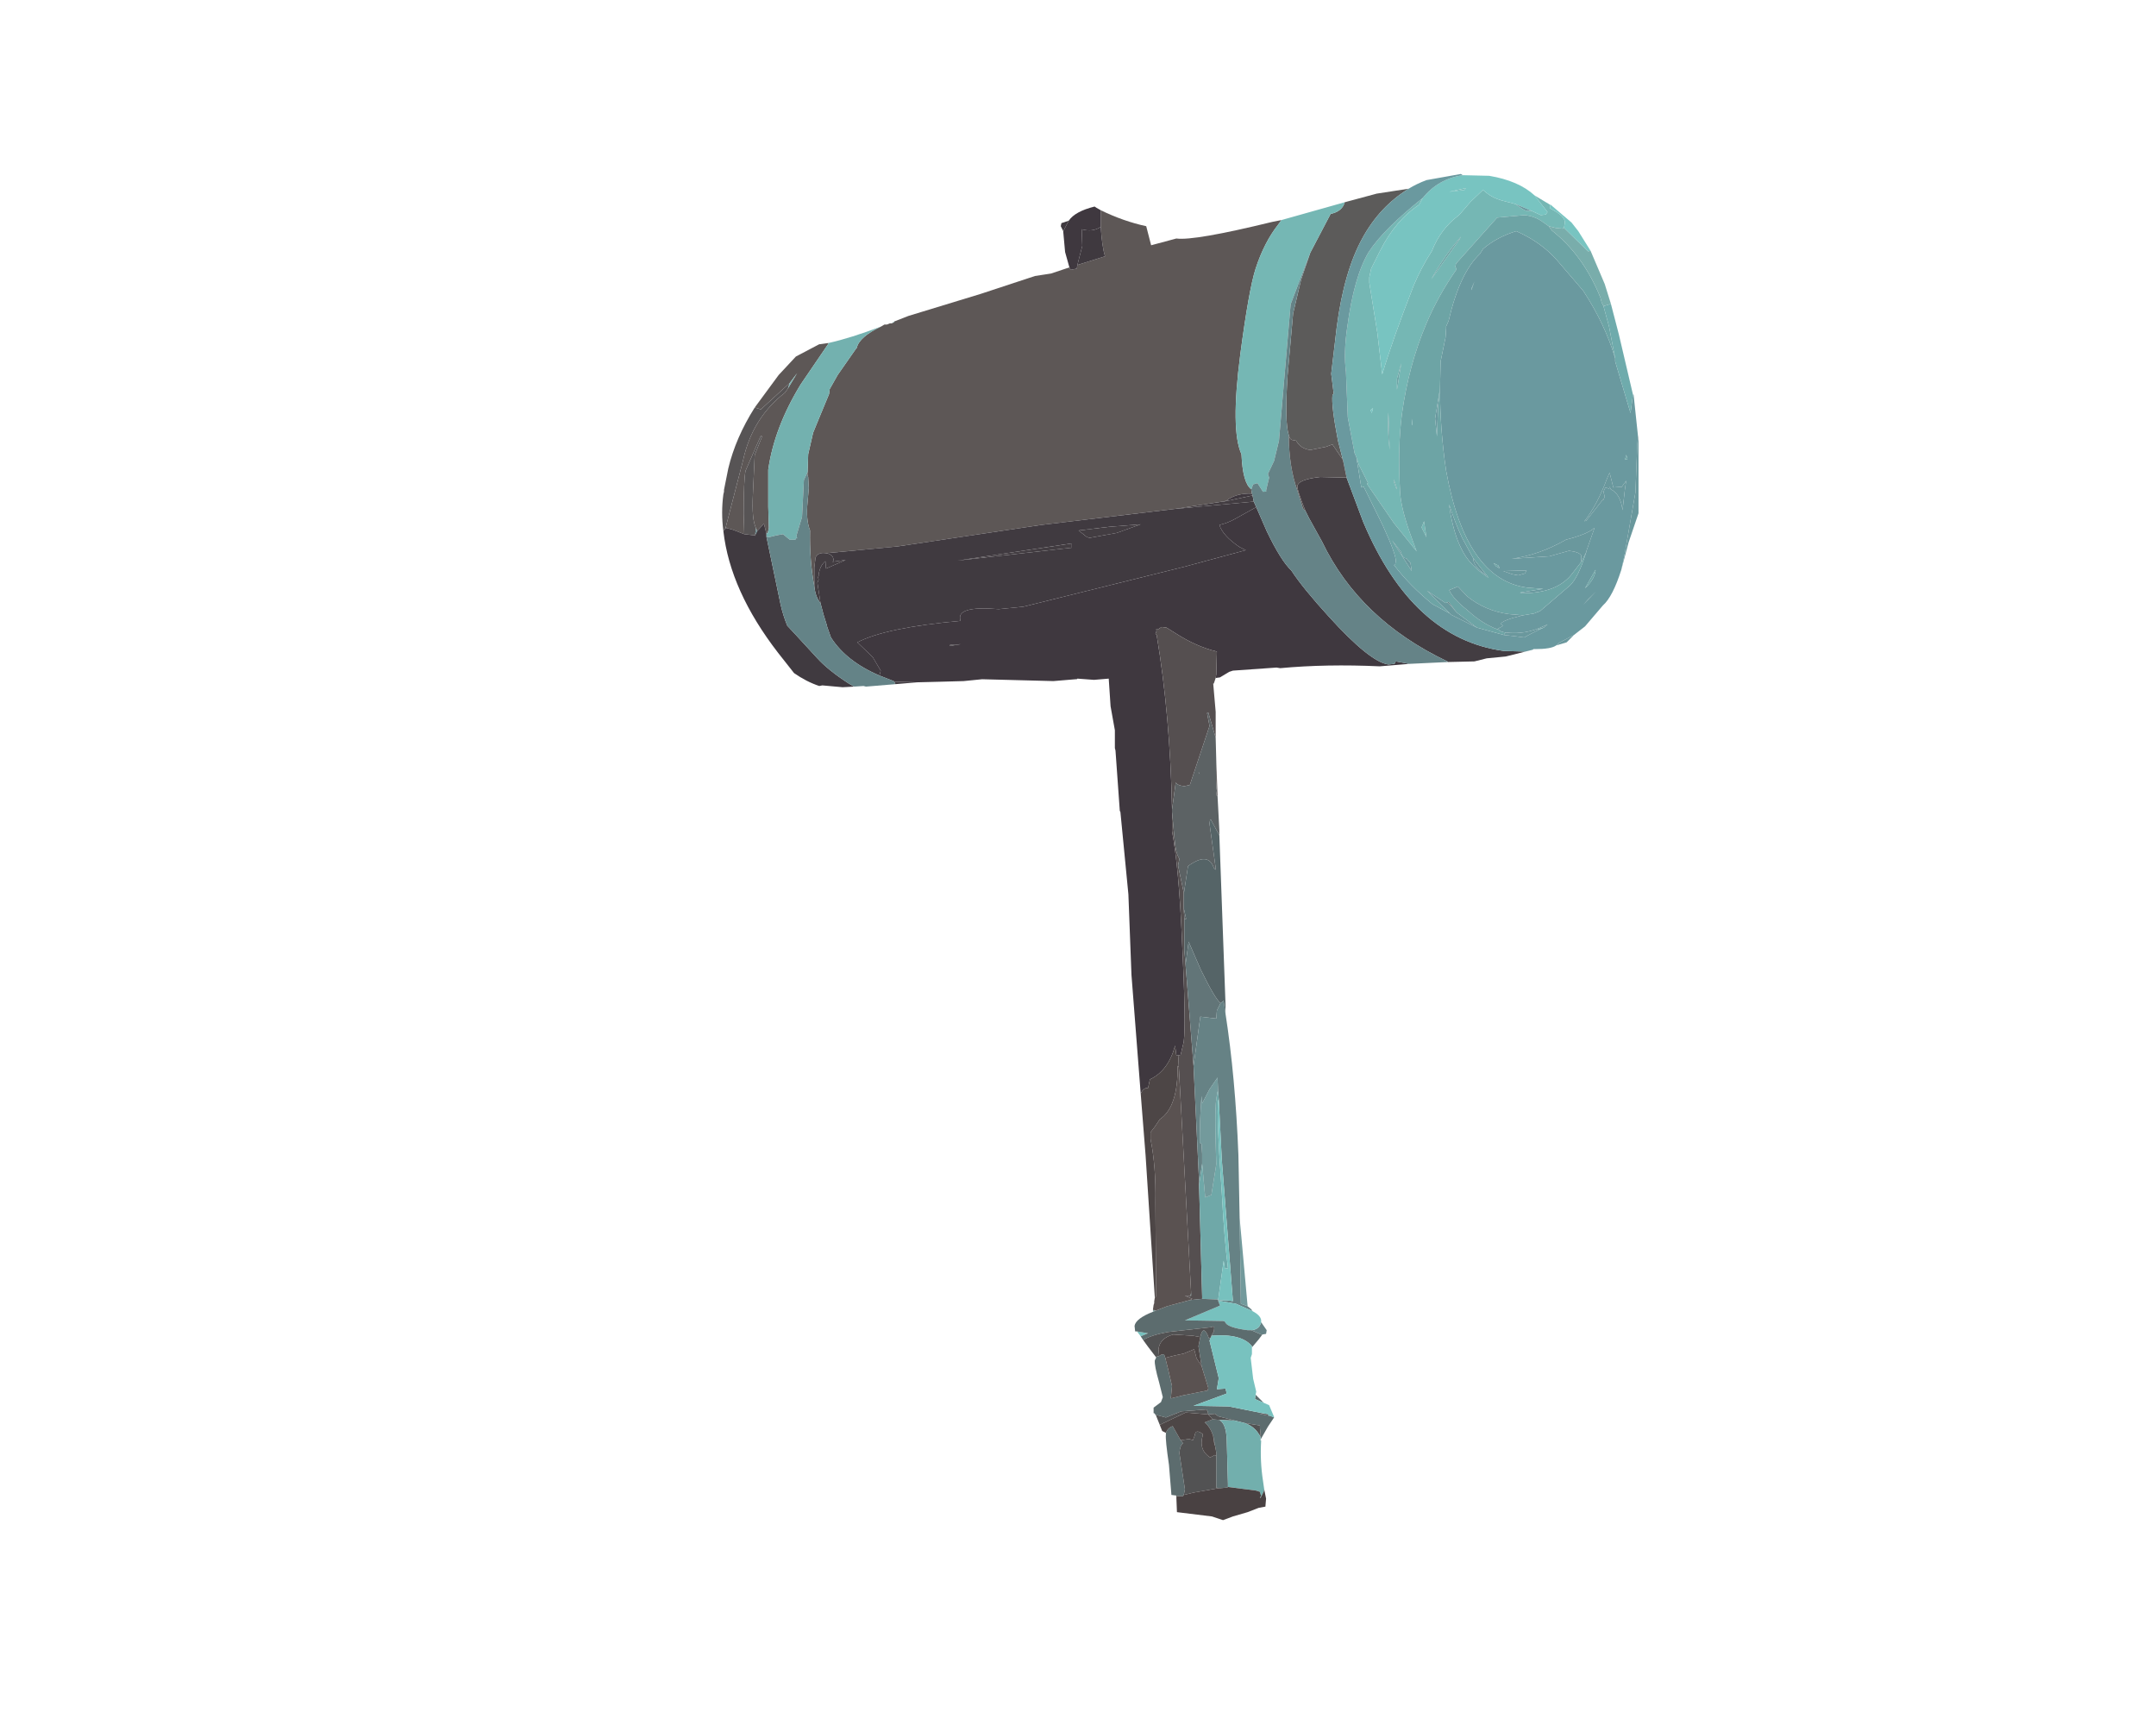 <?xml version="1.0" encoding="UTF-8" standalone="no"?>
<svg xmlns:xlink="http://www.w3.org/1999/xlink" height="139.35px" width="175.4px" xmlns="http://www.w3.org/2000/svg">
  <g transform="matrix(1, 0, 0, 1, 39.85, 83.75)">
    <use height="109.5" transform="matrix(1.0, 0.0, 0.0, 1.0, 18.9, -69.6)" width="74.6" xlink:href="#shape0"/>
  </g>
  <defs>
    <g id="shape0" transform="matrix(1, 0, 0, 1, -18.9, 69.6)">
      <path d="M49.7 -66.65 Q51.55 -65.75 53.4 -65.35 L53.8 -63.8 55.85 -64.35 Q57.3 -64.15 63.65 -65.7 L64.4 -65.85 64.15 -65.5 Q63.0 -64.05 62.3 -61.9 61.75 -60.2 61.05 -54.9 60.25 -48.75 61.15 -46.8 61.25 -44.45 61.95 -43.95 L61.95 -43.9 62.0 -43.6 Q60.75 -43.65 59.95 -43.05 L59.7 -42.95 59.6 -42.95 55.7 -42.35 44.85 -41.05 33.15 -39.3 27.35 -38.75 Q26.7 -38.85 26.5 -38.4 L26.4 -37.6 26.4 -36.05 Q26.0 -38.15 26.05 -40.6 25.7 -41.5 25.85 -42.9 L25.95 -44.05 25.9 -44.95 Q25.8 -45.15 25.85 -45.35 L25.9 -46.8 26.3 -48.55 26.75 -49.65 27.6 -51.7 27.65 -52.1 28.3 -53.25 29.8 -55.4 29.85 -55.45 Q30.05 -56.35 31.85 -57.2 L32.1 -57.35 32.3 -57.35 32.55 -57.45 32.7 -57.45 32.9 -57.55 32.9 -57.6 34.05 -58.05 39.95 -59.85 44.35 -61.3 45.65 -61.5 47.15 -62.0 47.25 -61.8 47.75 -61.9 47.8 -62.2 50.05 -62.9 Q49.8 -63.7 49.7 -65.3 L49.7 -66.65 M21.55 -50.6 L23.5 -53.25 24.9 -54.75 26.8 -55.75 26.85 -55.75 27.55 -55.85 27.55 -55.8 25.3 -52.5 Q23.15 -49.0 22.65 -45.55 L22.65 -42.55 22.7 -40.8 22.6 -40.35 22.55 -40.4 22.5 -40.35 22.3 -41.15 21.75 -40.55 21.65 -40.8 Q21.3 -41.5 21.4 -43.5 L21.55 -46.75 22.15 -48.25 22.05 -48.3 22.0 -48.2 20.8 -45.45 Q20.65 -44.65 20.65 -41.95 L20.7 -40.3 19.8 -40.65 19.25 -40.8 19.2 -40.9 20.6 -46.3 Q21.35 -49.75 24.0 -51.8 L24.25 -52.15 25.0 -53.4 24.4 -52.6 22.05 -50.45 21.55 -50.6" fill="#5d5756" fill-rule="evenodd" stroke="none"/>
      <path d="M19.0 -40.55 Q18.8 -42.05 19.0 -43.55 L19.05 -43.75 19.05 -43.9 19.4 -45.65 Q20.0 -48.15 21.55 -50.6 L22.05 -50.45 24.4 -52.6 24.25 -52.15 24.0 -51.8 Q21.35 -49.75 20.6 -46.3 L19.2 -40.9 19.2 -40.8 19.0 -40.55 M20.7 -40.3 L20.65 -41.95 Q20.65 -44.65 20.8 -45.45 L22.0 -48.2 22.05 -48.3 22.15 -48.25 21.55 -46.75 21.4 -43.5 Q21.3 -41.5 21.65 -40.8 L21.6 -40.4 21.6 -40.25 21.55 -40.15 21.55 -40.2 20.7 -40.3" fill="#575455" fill-rule="evenodd" stroke="none"/>
      <path d="M27.55 -55.85 Q29.35 -56.25 31.85 -57.2 30.05 -56.35 29.85 -55.45 L29.8 -55.4 28.3 -53.25 27.65 -52.1 27.6 -51.7 26.75 -49.65 26.3 -48.55 25.9 -46.8 25.85 -45.35 25.55 -44.7 25.4 -41.7 24.95 -40.2 25.0 -39.95 24.95 -40.0 24.85 -39.85 24.4 -39.85 24.15 -40.05 23.85 -40.3 23.3 -40.2 22.7 -40.05 22.5 -40.1 22.5 -40.35 22.55 -40.4 22.6 -40.35 22.7 -40.8 22.65 -42.55 22.65 -45.55 Q23.15 -49.0 25.3 -52.5 L27.55 -55.8 27.55 -55.85 M32.7 -57.45 L32.9 -57.6 32.9 -57.55 32.7 -57.45 M24.25 -52.15 L24.4 -52.6 25.0 -53.4 24.25 -52.15" fill="#73b1af" fill-rule="evenodd" stroke="none"/>
      <path d="M74.8 -29.75 L72.4 -29.55 Q68.05 -29.75 64.3 -29.4 L64.0 -29.45 60.45 -29.2 60.15 -29.1 59.4 -28.65 59.05 -28.6 59.1 -28.9 59.15 -30.75 Q57.5 -31.15 55.85 -32.2 L55.05 -32.7 54.65 -32.75 54.35 -32.55 54.2 -32.55 54.25 -32.45 54.15 -32.2 54.25 -32.1 Q55.35 -25.5 55.5 -17.9 L55.5 -17.8 55.5 -17.7 55.5 -16.15 Q56.05 -13.2 56.3 -7.5 56.65 -0.45 56.45 1.0 L56.2 2.05 56.0 2.1 55.85 2.1 55.75 1.3 Q55.2 3.35 53.7 4.05 L53.55 4.75 Q53.2 4.7 52.95 5.2 L52.2 -4.45 51.95 -11.0 51.3 -17.7 51.25 -17.8 50.9 -22.7 50.85 -22.9 50.85 -24.35 50.5 -26.3 50.35 -28.55 49.15 -28.45 47.8 -28.55 47.75 -28.5 47.65 -28.5 45.85 -28.35 40.05 -28.5 38.55 -28.35 36.75 -28.3 34.75 -28.25 32.9 -28.3 32.85 -28.35 31.7 -28.8 31.8 -29.2 31.15 -30.3 29.9 -31.5 Q32.2 -32.7 38.3 -33.25 37.85 -34.5 41.4 -34.2 L43.4 -34.4 56.5 -37.65 61.5 -39.0 61.0 -39.25 Q59.65 -40.15 59.35 -41.05 60.0 -41.2 60.55 -41.5 L62.35 -42.5 63.2 -40.55 Q64.35 -38.15 65.2 -37.35 66.15 -35.9 68.25 -33.6 71.6 -29.9 73.1 -29.7 L73.6 -29.75 73.7 -29.95 74.8 -29.75 M47.15 -62.0 L46.8 -63.25 46.65 -64.9 46.65 -64.95 47.1 -65.8 Q47.6 -66.55 49.2 -66.95 L49.35 -66.85 49.7 -66.65 49.7 -65.3 Q49.05 -64.85 48.15 -65.1 L48.2 -63.75 47.8 -62.2 47.75 -61.9 47.25 -61.8 47.15 -62.0 M62.0 -43.6 L62.05 -43.45 59.95 -43.0 59.95 -43.05 Q60.75 -43.65 62.0 -43.6 M37.4 -31.2 L38.3 -31.35 37.45 -31.3 37.4 -31.2" fill="#3f383f" fill-rule="evenodd" stroke="none"/>
      <path d="M46.65 -64.95 L46.45 -65.35 46.5 -65.6 47.1 -65.8 46.65 -64.95 M49.7 -65.3 Q49.8 -63.7 50.05 -62.9 L47.8 -62.2 48.2 -63.75 48.15 -65.1 Q49.05 -64.85 49.7 -65.3" fill="#3f393f" fill-rule="evenodd" stroke="none"/>
      <path d="M34.75 -28.25 L33.0 -28.1 32.9 -28.3 34.75 -28.25 M29.65 -27.9 L28.7 -27.85 27.05 -28.0 26.8 -27.95 Q25.75 -28.3 24.75 -29.0 L23.45 -30.65 Q19.55 -35.7 19.0 -40.55 L19.2 -40.8 19.25 -40.8 19.8 -40.65 20.7 -40.3 21.55 -40.2 21.55 -40.15 21.6 -40.25 21.75 -40.55 22.3 -41.15 22.5 -40.35 22.5 -40.1 23.65 -34.6 Q23.85 -33.7 24.2 -32.85 L24.9 -32.1 26.6 -30.25 Q27.5 -29.25 29.2 -28.15 L29.65 -27.9 M62.15 -42.95 L62.35 -42.5 60.55 -41.5 Q60.0 -41.2 59.35 -41.05 59.65 -40.15 61.0 -39.25 L61.5 -39.0 56.5 -37.65 43.4 -34.4 41.4 -34.2 Q37.85 -34.5 38.3 -33.25 32.2 -32.7 29.9 -31.5 L31.15 -30.3 31.8 -29.2 31.7 -28.8 Q29.0 -29.95 27.75 -31.9 L27.45 -32.75 27.4 -32.95 27.15 -33.75 26.9 -34.7 26.65 -36.35 26.75 -36.6 26.7 -36.8 26.75 -36.9 26.75 -37.0 Q26.85 -37.75 27.3 -38.1 L27.35 -37.5 28.95 -38.2 27.85 -38.05 Q28.05 -38.1 27.9 -38.45 27.75 -38.7 27.35 -38.75 L33.15 -39.3 44.85 -41.05 55.7 -42.35 62.15 -42.95 M59.7 -42.95 L59.95 -43.05 59.95 -43.0 59.7 -42.95 M37.4 -31.2 L37.45 -31.3 38.3 -31.35 37.4 -31.2 M52.95 -41.1 L50.4 -40.9 47.9 -40.6 48.4 -40.2 Q48.55 -40.05 48.8 -40.0 L51.0 -40.4 52.95 -41.1 M46.45 -39.1 L47.35 -39.2 47.35 -39.55 38.05 -38.15 46.45 -39.1" fill="#403a40" fill-rule="evenodd" stroke="none"/>
      <path d="M84.25 -30.75 L82.65 -30.35 81.1 -30.2 80.1 -29.95 77.95 -29.9 77.9 -29.95 Q70.75 -33.35 67.7 -39.7 L66.65 -41.6 66.35 -42.2 Q65.65 -43.95 65.7 -44.2 65.75 -44.75 67.55 -44.95 L69.7 -44.9 71.05 -41.3 Q75.05 -31.8 82.5 -30.8 L84.25 -30.75 M62.05 -43.45 L62.15 -42.95 55.7 -42.35 59.6 -42.95 59.7 -42.95 59.95 -43.0 62.05 -43.45 M26.4 -36.05 L26.4 -37.6 26.5 -38.4 Q26.7 -38.85 27.35 -38.75 27.75 -38.7 27.9 -38.45 28.05 -38.1 27.85 -38.05 L28.95 -38.2 27.35 -37.5 27.3 -38.1 Q26.85 -37.75 26.75 -37.0 L26.75 -36.9 26.7 -36.8 26.75 -36.6 26.65 -36.35 26.9 -34.7 Q26.5 -35.15 26.4 -36.05 M52.95 -41.1 L51.0 -40.4 48.8 -40.0 Q48.55 -40.05 48.4 -40.2 L47.9 -40.6 50.4 -40.9 52.95 -41.1 M46.45 -39.1 L38.05 -38.15 47.35 -39.55 47.35 -39.2 46.45 -39.1" fill="#433d42" fill-rule="evenodd" stroke="none"/>
      <path d="M59.05 -28.6 L58.9 -28.15 58.85 -28.15 59.05 -25.85 59.05 -23.75 58.45 -25.8 58.35 -25.75 58.55 -24.7 57.8 -22.45 56.95 -19.9 56.5 -19.8 Q55.95 -19.85 55.8 -20.1 L55.5 -17.9 Q55.35 -25.5 54.25 -32.1 L54.15 -32.2 54.25 -32.45 54.2 -32.55 54.35 -32.55 54.65 -32.75 55.05 -32.7 55.85 -32.2 Q57.5 -31.15 59.15 -30.75 L59.1 -28.9 59.05 -28.6 M59.1 -21.85 L59.2 -19.05 59.1 -19.05 59.15 -19.45 Q59.05 -19.85 59.1 -21.85 M57.65 -20.9 L57.7 -20.9 57.75 -20.8 57.65 -20.9 M56.0 2.1 L56.2 2.05 56.45 1.0 Q56.65 -0.45 56.3 -7.5 56.05 -13.2 55.5 -16.15 L55.5 -17.7 55.7 -15.55 Q55.8 -14.3 56.1 -13.9 L56.0 -13.4 56.0 -13.3 56.45 -11.15 56.45 -11.0 56.45 -9.9 56.5 -9.0 56.5 -6.45 56.6 -5.3 57.25 2.95 57.7 12.35 57.7 12.65 57.95 21.7 57.95 21.9 56.95 22.0 57.15 21.9 56.55 21.65 57.0 21.65 57.05 21.65 57.05 21.4 57.05 21.35 56.05 3.0 56.0 2.1" fill="#554f50" fill-rule="evenodd" stroke="none"/>
      <path d="M33.0 -28.1 L30.6 -27.9 30.4 -27.95 29.65 -27.9 29.2 -28.15 Q27.5 -29.25 26.6 -30.25 L24.9 -32.1 24.2 -32.85 Q23.85 -33.7 23.65 -34.6 L22.5 -40.1 22.7 -40.05 23.3 -40.2 23.85 -40.3 24.15 -40.05 24.4 -39.85 24.85 -39.85 24.95 -40.0 25.0 -39.95 24.95 -40.2 25.4 -41.7 25.55 -44.7 25.85 -45.35 Q25.8 -45.15 25.9 -44.95 L25.95 -44.05 25.85 -42.9 Q25.7 -41.5 26.05 -40.6 26.0 -38.15 26.4 -36.05 26.5 -35.15 26.9 -34.7 L27.15 -33.75 27.4 -32.95 27.45 -32.75 27.75 -31.9 Q29.0 -29.95 31.7 -28.8 L32.85 -28.35 32.9 -28.3 33.0 -28.1 M21.65 -40.8 L21.75 -40.55 21.6 -40.25 21.6 -40.4 21.65 -40.8" fill="#648387" fill-rule="evenodd" stroke="none"/>
      <path d="M59.05 -23.75 L59.1 -21.85 Q59.05 -19.85 59.15 -19.45 L59.1 -19.05 59.2 -19.05 59.35 -16.2 59.35 -15.8 58.7 -17.0 Q58.6 -17.3 58.55 -16.75 L59.05 -13.15 59.05 -13.0 58.9 -13.15 Q58.45 -14.5 56.8 -13.3 L56.45 -11.0 56.45 -11.15 56.0 -13.3 56.0 -13.4 56.1 -13.9 Q55.8 -14.3 55.7 -15.55 L55.5 -17.7 55.5 -17.8 55.5 -17.9 55.8 -20.1 Q55.95 -19.85 56.5 -19.8 L56.95 -19.9 57.8 -22.45 58.55 -24.7 58.35 -25.75 58.45 -25.8 59.05 -23.75 M57.65 -20.9 L57.75 -20.8 57.7 -20.9 57.65 -20.9 M56.5 -9.0 L56.45 -9.9 56.65 -9.0 56.5 -9.0" fill="#5c6264" fill-rule="evenodd" stroke="none"/>
      <path d="M59.35 -15.8 L59.85 -2.1 59.85 -1.3 59.7 -2.35 59.45 -2.15 Q59.0 -2.5 57.85 -4.85 L56.85 -7.15 56.6 -5.3 56.5 -6.45 56.5 -9.0 56.65 -9.0 56.45 -9.9 56.45 -11.0 56.8 -13.3 Q58.45 -14.5 58.9 -13.15 L59.05 -13.0 59.05 -13.15 58.55 -16.75 Q58.6 -17.3 58.7 -17.0 L59.35 -15.8" fill="#556467" fill-rule="evenodd" stroke="none"/>
      <path d="M57.25 2.95 L56.6 -5.3 56.85 -7.15 57.85 -4.85 Q59.0 -2.5 59.45 -2.15 L59.15 -1.55 59.1 -0.9 58.65 -0.95 57.8 -1.05 57.25 2.95" fill="#627578" fill-rule="evenodd" stroke="none"/>
      <path d="M69.55 -67.3 L72.15 -68.0 74.75 -68.4 Q72.4 -66.95 71.0 -64.4 69.5 -61.7 68.9 -57.15 L68.45 -53.35 68.65 -51.75 68.55 -51.6 Q68.45 -50.75 69.0 -47.9 L69.4 -46.35 68.55 -47.6 68.0 -47.4 66.75 -47.15 Q65.95 -47.25 65.6 -47.9 L65.35 -47.95 Q65.1 -47.95 65.0 -48.35 64.65 -49.4 64.9 -53.2 L65.35 -58.25 66.0 -61.0 66.75 -63.2 68.35 -66.25 68.4 -66.35 Q69.35 -66.55 69.55 -67.3" fill="#5c5b5a" fill-rule="evenodd" stroke="none"/>
      <path d="M64.4 -65.85 L69.55 -67.3 Q69.35 -66.55 68.4 -66.35 L68.35 -66.25 66.75 -63.2 65.15 -59.0 64.2 -47.9 63.8 -46.25 63.3 -45.2 63.4 -44.9 63.15 -43.85 Q63.25 -43.75 62.9 -43.75 L62.45 -44.45 62.1 -44.35 61.95 -43.95 Q61.25 -44.45 61.15 -46.8 60.25 -48.75 61.05 -54.9 61.75 -60.2 62.3 -61.9 63.0 -64.05 64.15 -65.5 L64.4 -65.85 M85.0 -67.85 L86.25 -67.1 86.25 -66.8 Q87.55 -66.15 87.45 -65.6 L87.4 -65.3 87.35 -65.25 87.3 -65.15 86.75 -65.2 86.15 -65.35 85.65 -65.7 Q85.05 -66.15 84.2 -66.25 L81.95 -66.05 78.6 -62.3 78.55 -62.05 78.65 -61.85 Q77.15 -59.7 76.2 -57.45 74.75 -54.05 74.2 -50.05 73.85 -47.3 74.05 -43.8 74.1 -42.4 75.05 -39.85 L75.4 -38.9 73.55 -41.2 71.35 -44.4 71.45 -44.45 70.7 -45.95 70.5 -46.55 70.35 -46.9 69.8 -49.8 69.65 -53.5 Q69.45 -55.05 69.75 -57.1 70.3 -61.25 71.5 -63.25 72.7 -65.1 75.9 -67.65 L75.6 -67.1 Q73.7 -65.85 72.45 -63.4 L71.7 -61.9 71.55 -61.2 71.55 -60.75 72.2 -56.7 72.6 -53.3 Q73.45 -56.15 75.15 -60.5 75.75 -61.95 76.65 -63.35 77.35 -65.15 78.85 -66.25 L79.8 -67.35 80.8 -68.3 81.1 -68.05 Q81.6 -67.65 82.3 -67.45 L83.45 -67.15 Q84.15 -66.6 84.4 -66.6 L84.75 -66.6 85.5 -66.25 85.9 -66.3 86.05 -66.5 85.0 -67.85 M79.3 -68.3 L78.05 -68.15 79.4 -68.45 79.3 -68.3 M79.0 -64.5 Q77.55 -62.8 76.6 -61.05 L78.9 -64.3 79.0 -64.5 M71.65 -50.4 L71.75 -50.15 71.85 -50.55 71.65 -50.4 M74.15 -54.2 L73.8 -52.95 73.8 -52.05 74.15 -54.2 M75.05 -49.25 L75.05 -49.15 75.0 -49.25 75.0 -49.7 75.05 -49.25 M73.15 -49.1 L73.1 -50.2 Q73.0 -49.0 73.2 -47.15 L73.15 -49.1 M73.75 -44.0 L73.8 -44.0 73.55 -44.75 73.55 -44.55 73.75 -44.0 M76.0 -41.35 L76.2 -40.05 75.8 -40.85 76.0 -41.35" fill="#73b6b3" fill-opacity="0.988" fill-rule="evenodd" stroke="none"/>
      <path d="M79.15 -69.5 L81.3 -69.45 Q83.7 -69.05 85.0 -67.85 L86.05 -66.5 85.9 -66.3 85.5 -66.25 84.75 -66.6 83.45 -67.15 82.3 -67.45 Q81.6 -67.65 81.1 -68.05 L80.8 -68.3 79.8 -67.35 78.85 -66.25 Q77.35 -65.15 76.65 -63.35 75.75 -61.95 75.15 -60.5 73.45 -56.15 72.6 -53.3 L72.2 -56.7 71.55 -60.75 71.55 -61.2 71.7 -61.9 72.45 -63.4 Q73.7 -65.85 75.6 -67.1 L75.9 -67.65 Q77.15 -69.2 79.15 -69.5 M86.25 -67.1 L86.3 -67.1 88.0 -65.65 88.55 -64.95 89.55 -63.35 89.35 -63.3 87.35 -65.25 87.4 -65.3 87.45 -65.6 Q87.55 -66.15 86.25 -66.8 L86.25 -67.1 M79.3 -68.3 L79.4 -68.45 78.05 -68.15 79.3 -68.3 M71.65 -50.4 L71.85 -50.55 71.75 -50.15 71.65 -50.4" fill="#77c3c0" fill-opacity="0.992" fill-rule="evenodd" stroke="none"/>
      <path d="M74.75 -68.4 Q75.4 -68.8 76.2 -69.1 L79.0 -69.6 79.15 -69.5 Q77.15 -69.2 75.9 -67.65 72.7 -65.1 71.5 -63.25 70.3 -61.25 69.75 -57.1 69.45 -55.05 69.65 -53.5 L69.8 -49.8 70.35 -46.9 70.5 -46.55 70.9 -44.1 71.1 -44.15 72.65 -41.0 Q73.75 -38.6 73.7 -38.1 L73.65 -37.8 73.55 -37.8 Q74.85 -36.1 76.7 -34.6 L78.1 -33.85 78.2 -33.75 80.3 -32.7 82.5 -32.1 83.4 -32.0 84.15 -31.9 84.7 -32.2 85.1 -32.4 85.4 -32.55 85.75 -32.7 86.05 -32.95 85.8 -32.85 Q84.3 -32.1 82.65 -32.3 82.2 -32.35 82.05 -32.55 L82.0 -32.55 82.0 -32.6 82.45 -32.85 82.25 -33.0 Q82.35 -33.3 84.05 -33.7 L84.95 -33.85 85.45 -34.05 87.9 -36.15 Q88.55 -36.8 89.15 -38.7 L89.2 -38.85 89.2 -38.9 89.85 -40.75 89.85 -40.8 Q89.3 -40.3 87.55 -39.85 85.35 -38.6 83.15 -38.3 L83.2 -38.3 86.2 -38.5 87.8 -38.95 Q88.65 -38.85 88.8 -38.55 L88.8 -38.05 88.1 -37.15 Q86.9 -35.5 84.0 -35.5 L83.8 -35.55 85.7 -35.85 84.4 -35.95 Q79.4 -36.6 77.8 -45.45 77.3 -48.8 77.3 -52.15 L77.15 -50.75 77.05 -48.25 76.9 -49.7 77.3 -52.15 77.35 -54.35 77.75 -56.3 77.8 -57.05 77.8 -57.2 78.0 -57.65 Q78.9 -61.55 80.55 -63.1 L80.8 -63.5 Q81.9 -64.45 83.5 -64.95 85.55 -64.05 86.85 -62.55 L88.95 -60.1 Q90.75 -57.35 91.55 -54.6 L91.55 -54.35 92.8 -50.15 93.0 -51.65 93.05 -51.65 93.4 -48.35 93.4 -48.15 93.35 -47.55 93.2 -43.7 92.3 -38.55 92.05 -37.4 Q91.35 -35.2 90.55 -34.5 L89.1 -32.8 88.2 -32.1 87.05 -31.5 86.75 -31.25 Q86.35 -30.95 85.0 -30.95 L84.9 -30.95 84.85 -30.9 84.25 -30.75 82.5 -30.8 Q75.05 -31.8 71.05 -41.3 L69.7 -44.9 69.4 -46.35 69.0 -47.9 Q68.45 -50.75 68.55 -51.6 L68.65 -51.75 68.45 -53.35 68.9 -57.15 Q69.5 -61.7 71.0 -64.4 72.4 -66.95 74.75 -68.4 M80.1 -60.85 L79.85 -60.25 79.85 -60.15 80.1 -60.85 M80.0 -38.35 Q80.0 -37.85 80.6 -37.3 L81.1 -36.95 81.25 -36.75 Q79.65 -37.8 79.05 -39.1 78.45 -40.25 78.1 -42.25 L78.1 -42.35 78.05 -42.6 78.05 -42.7 Q78.5 -41.3 79.1 -40.0 L80.0 -38.35 M84.75 -66.6 L84.4 -66.6 Q84.15 -66.6 83.45 -67.15 L84.75 -66.6 M92.45 -46.75 L92.35 -46.35 92.55 -46.4 92.5 -46.6 92.45 -46.75 M90.6 -43.1 L90.7 -43.35 90.6 -43.75 90.75 -44.1 91.05 -44.0 91.1 -44.15 91.2 -43.95 Q92.0 -43.55 92.15 -42.25 L92.35 -44.0 92.45 -44.65 92.05 -44.1 92.0 -44.15 91.4 -44.1 91.1 -45.3 90.9 -44.85 Q90.1 -42.7 89.05 -41.35 L89.2 -41.4 90.5 -43.05 90.6 -43.1 M82.1 -37.55 L82.15 -37.55 82.05 -37.75 81.65 -37.95 81.85 -37.7 82.1 -37.55 M82.45 -37.3 L83.15 -37.05 83.65 -36.95 84.2 -37.1 84.35 -37.35 82.45 -37.3 M89.95 -37.3 L89.95 -37.4 89.1 -35.9 Q89.85 -36.6 89.95 -37.3 M90.0 -35.65 L89.35 -35.0 88.95 -34.55 90.0 -35.65" fill="#6a999f" fill-opacity="0.996" fill-rule="evenodd" stroke="none"/>
      <path d="M77.95 -29.9 L74.8 -29.75 73.7 -29.95 73.6 -29.75 73.1 -29.7 Q71.6 -29.9 68.25 -33.6 66.15 -35.9 65.2 -37.35 64.35 -38.15 63.2 -40.55 L62.35 -42.5 62.15 -42.95 62.05 -43.45 62.0 -43.6 61.95 -43.9 61.95 -43.95 62.1 -44.35 62.45 -44.45 62.9 -43.75 Q63.25 -43.75 63.15 -43.85 L63.4 -44.9 63.3 -45.2 63.8 -46.25 64.2 -47.9 65.15 -59.0 66.75 -63.2 66.0 -61.0 65.35 -58.25 64.9 -53.2 Q64.65 -49.4 65.0 -48.35 65.0 -45.8 65.7 -43.85 L66.15 -42.4 66.35 -42.2 66.65 -41.6 67.7 -39.7 Q70.75 -33.35 77.9 -29.95 L77.95 -29.9" fill="#648286" fill-opacity="0.992" fill-rule="evenodd" stroke="none"/>
      <path d="M70.5 -46.55 L70.7 -45.95 71.45 -44.45 71.35 -44.4 73.55 -41.2 75.4 -38.9 75.05 -39.85 Q74.1 -42.4 74.05 -43.8 73.85 -47.3 74.2 -50.05 74.75 -54.05 76.2 -57.45 77.15 -59.7 78.65 -61.85 L78.55 -62.05 78.6 -62.3 81.95 -66.05 84.2 -66.25 Q85.05 -66.15 85.65 -65.7 L86.15 -65.35 86.4 -65.0 Q88.95 -63.0 90.35 -59.55 L90.45 -59.15 90.6 -58.85 91.05 -57.2 91.55 -54.6 Q90.75 -57.35 88.95 -60.1 L86.85 -62.55 Q85.55 -64.05 83.5 -64.95 81.9 -64.45 80.8 -63.5 L80.55 -63.1 Q78.9 -61.55 78.0 -57.65 L77.8 -57.2 77.8 -57.05 77.75 -56.3 77.35 -54.35 77.3 -52.15 76.9 -49.7 77.05 -48.25 77.15 -50.75 77.3 -52.15 Q77.3 -48.8 77.8 -45.45 79.4 -36.6 84.4 -35.95 L85.7 -35.85 83.8 -35.55 84.0 -35.5 Q86.9 -35.5 88.1 -37.15 L88.8 -38.05 89.2 -38.85 89.15 -38.7 Q88.55 -36.8 87.9 -36.15 L85.45 -34.05 84.95 -33.85 84.05 -33.7 82.9 -33.8 Q81.0 -34.05 79.5 -35.25 L78.75 -36.05 78.65 -36.0 78.05 -35.75 Q78.35 -35.05 79.55 -34.1 80.75 -33.0 82.0 -32.55 L82.05 -32.55 Q82.2 -32.35 82.65 -32.3 L82.55 -32.2 82.5 -32.1 80.3 -32.7 78.7 -33.9 78.6 -34.0 78.0 -34.8 77.9 -34.75 77.75 -34.7 76.25 -35.7 78.1 -33.85 76.7 -34.6 Q74.85 -36.1 73.55 -37.8 L73.65 -37.8 73.7 -38.1 Q73.75 -38.6 72.65 -41.0 L71.1 -44.15 70.9 -44.1 70.5 -46.55 M79.0 -64.5 L78.9 -64.3 76.6 -61.05 Q77.55 -62.8 79.0 -64.5 M80.1 -60.85 L79.85 -60.15 79.85 -60.25 80.1 -60.85 M74.15 -54.2 L73.8 -52.05 73.8 -52.95 74.15 -54.2 M75.05 -49.25 L75.0 -49.7 75.0 -49.25 75.05 -49.15 75.05 -49.25 M73.15 -49.1 L73.2 -47.15 Q73.0 -49.0 73.1 -50.2 L73.15 -49.1 M73.75 -44.0 L73.55 -44.55 73.55 -44.75 73.8 -44.0 73.75 -44.0 M74.1 -38.9 L73.4 -39.8 75.0 -37.3 74.9 -37.95 74.6 -38.3 74.5 -38.35 Q74.25 -38.35 74.1 -38.9 M80.0 -38.35 L79.1 -40.0 Q78.5 -41.3 78.05 -42.7 L78.05 -42.6 78.1 -42.35 78.1 -42.25 Q78.45 -40.25 79.05 -39.1 79.65 -37.8 81.25 -36.75 L81.1 -36.95 80.0 -38.35 M76.0 -41.35 L75.8 -40.85 76.2 -40.05 76.0 -41.35 M92.45 -46.75 L92.5 -46.6 92.55 -46.4 92.35 -46.35 92.45 -46.75 M82.05 -37.75 L82.1 -37.55 81.85 -37.7 81.65 -37.95 82.05 -37.75 M89.95 -37.3 Q89.85 -36.6 89.1 -35.9 L89.95 -37.4 89.95 -37.3" fill="#6da4a5" fill-rule="evenodd" stroke="none"/>
      <path d="M89.55 -63.35 L90.7 -60.65 91.2 -59.05 91.1 -59.0 90.6 -58.85 90.45 -59.15 90.35 -59.55 Q88.95 -63.0 86.4 -65.0 L86.15 -65.35 86.75 -65.2 87.3 -65.15 87.35 -65.25 89.35 -63.3 89.55 -63.35" fill="#71a8a6" fill-opacity="0.945" fill-rule="evenodd" stroke="none"/>
      <path d="M91.2 -59.05 L91.85 -56.55 93.0 -51.65 92.8 -50.15 91.55 -54.35 91.55 -54.6 91.05 -57.2 90.6 -58.85 91.1 -59.0 91.2 -59.05" fill="#6fabac" fill-opacity="0.996" fill-rule="evenodd" stroke="none"/>
      <path d="M93.45 -47.85 L93.45 -42.0 92.65 -39.65 92.05 -37.4 92.3 -38.55 93.2 -43.7 93.35 -47.55 93.4 -48.15 93.45 -47.85 M88.2 -32.1 L87.65 -31.55 87.6 -31.5 86.75 -31.25 87.05 -31.5 88.2 -32.1 M78.1 -33.85 L76.25 -35.7 77.75 -34.7 77.9 -34.75 78.1 -34.55 78.2 -34.45 78.25 -34.4 78.6 -34.0 78.7 -33.9 80.3 -32.7 78.2 -33.75 78.1 -33.85 M82.5 -32.1 L82.55 -32.2 82.65 -32.3 Q84.3 -32.1 85.8 -32.85 L86.05 -32.95 85.75 -32.7 85.2 -32.55 85.4 -32.55 85.1 -32.4 84.7 -32.2 84.15 -31.9 83.4 -32.0 82.5 -32.1 M82.0 -32.55 Q80.75 -33.0 79.55 -34.1 78.35 -35.05 78.05 -35.75 L78.65 -36.0 78.75 -36.05 79.5 -35.25 Q81.0 -34.05 82.9 -33.8 L84.05 -33.7 Q82.35 -33.3 82.25 -33.0 L82.45 -32.85 82.0 -32.6 82.0 -32.55 M89.2 -38.85 L88.8 -38.05 88.8 -38.55 Q88.65 -38.85 87.8 -38.95 L86.2 -38.5 83.2 -38.3 83.15 -38.3 Q85.35 -38.6 87.55 -39.85 89.3 -40.3 89.85 -40.8 L89.85 -40.75 89.2 -38.9 89.2 -38.85 M74.1 -38.9 Q74.25 -38.35 74.5 -38.35 L74.6 -38.3 74.9 -37.95 75.0 -37.3 73.4 -39.8 74.1 -38.9 M81.1 -36.95 L80.6 -37.3 Q80.0 -37.85 80.0 -38.35 L81.1 -36.95 M90.5 -43.05 L89.2 -41.4 89.05 -41.35 Q90.1 -42.7 90.9 -44.85 L91.1 -45.3 91.4 -44.1 92.0 -44.15 92.05 -44.1 92.45 -44.65 92.35 -44.0 92.15 -42.25 Q92.0 -43.55 91.2 -43.95 L91.1 -44.15 91.05 -44.0 90.75 -44.1 90.6 -43.75 90.7 -43.35 90.6 -43.1 90.55 -43.15 90.5 -43.05 M82.05 -37.75 L82.15 -37.55 82.1 -37.55 82.05 -37.75 M82.45 -37.3 L84.35 -37.35 84.2 -37.1 83.65 -36.95 83.15 -37.05 82.45 -37.3 M90.0 -35.65 L88.95 -34.55 89.35 -35.0 90.0 -35.65" fill="#69979c" fill-opacity="0.992" fill-rule="evenodd" stroke="none"/>
      <path d="M93.4 -48.35 L93.45 -47.85 93.4 -48.15 93.4 -48.35" fill="#375355" fill-rule="evenodd" stroke="none"/>
      <path d="M77.9 -34.75 L78.0 -34.8 78.6 -34.0 78.25 -34.4 78.2 -34.45 78.1 -34.55 77.9 -34.75 M90.6 -43.1 L90.5 -43.05 90.55 -43.15 90.6 -43.1" fill="#638488" fill-rule="evenodd" stroke="none"/>
      <path d="M85.4 -32.55 L85.2 -32.55 85.75 -32.7 85.4 -32.55" fill="#70adad" fill-rule="evenodd" stroke="none"/>
      <path d="M65.0 -48.35 Q65.1 -47.95 65.35 -47.95 L65.6 -47.9 Q65.95 -47.25 66.75 -47.15 L68.0 -47.4 68.55 -47.6 69.4 -46.35 69.7 -44.9 67.55 -44.95 Q65.75 -44.75 65.7 -44.2 65.65 -43.95 66.35 -42.2 L66.15 -42.4 65.7 -43.85 Q65.0 -45.8 65.0 -48.35" fill="#565152" fill-rule="evenodd" stroke="none"/>
      <path d="M59.85 -1.3 Q60.65 3.85 60.9 10.2 L61.0 15.3 61.1 22.3 61.65 22.5 61.95 22.75 62.05 22.9 60.7 22.3 59.25 22.05 59.25 22.0 60.25 22.05 60.45 22.1 60.45 22.05 59.55 10.6 59.3 5.65 59.25 5.05 59.2 3.9 58.55 4.85 57.95 6.0 57.9 5.4 Q57.75 7.35 57.75 9.2 L57.9 9.3 57.95 10.1 57.95 10.9 57.7 12.65 57.7 12.35 57.25 2.95 57.8 -1.05 58.65 -0.95 59.1 -0.9 59.15 -1.55 59.45 -2.15 59.7 -2.35 59.85 -1.3 M62.75 23.8 L63.2 24.45 63.15 24.75 62.85 24.8 62.75 24.8 61.95 24.45 Q62.6 24.4 62.75 23.8" fill="#668285" fill-opacity="0.996" fill-rule="evenodd" stroke="none"/>
      <path d="M57.05 21.4 L57.05 21.65 57.0 21.65 57.05 21.4 M57.95 21.9 L57.95 21.7 57.7 12.65 57.95 10.9 58.2 13.65 58.7 13.45 59.1 10.95 Q58.95 6.7 59.1 5.65 L59.2 5.05 59.25 5.05 59.3 5.65 59.25 5.8 Q59.1 6.9 59.55 13.3 59.75 17.05 60.05 19.4 L59.8 19.45 59.7 18.8 59.25 22.0 59.15 21.95 57.95 21.9 M60.45 22.05 L60.45 22.1 60.25 22.05 60.45 22.05" fill="#6fa8a8" fill-rule="evenodd" stroke="none"/>
      <path d="M61.0 15.3 L61.65 22.5 61.1 22.3 61.0 15.3 M57.95 10.9 L57.95 10.1 57.9 9.3 57.75 9.2 Q57.75 7.35 57.9 5.4 L57.95 6.0 58.55 4.85 59.2 3.9 59.25 5.05 59.2 5.05 59.1 5.65 Q58.95 6.7 59.1 10.95 L58.7 13.45 58.2 13.65 57.95 10.9" fill="#608c8e" fill-opacity="0.878" fill-rule="evenodd" stroke="none"/>
      <path d="M62.05 22.9 Q62.8 23.3 62.75 23.75 L62.75 23.8 Q62.6 24.4 61.95 24.45 L61.65 24.45 Q60.1 24.25 59.85 23.85 L59.8 23.75 59.65 23.7 56.55 23.65 59.4 22.45 59.25 22.05 60.7 22.3 62.05 22.9 M52.95 24.95 L52.65 24.55 53.55 24.7 52.95 24.95 M53.95 22.95 L53.95 22.85 54.1 22.85 54.2 22.85 53.95 22.95 M59.3 5.65 L59.55 10.6 60.45 22.05 60.25 22.05 59.25 22.0 59.7 18.8 59.8 19.45 60.05 19.4 Q59.75 17.05 59.55 13.3 59.1 6.9 59.25 5.8 L59.3 5.65" fill="#77c1be" fill-rule="evenodd" stroke="none"/>
      <path d="M62.85 24.8 L62.55 25.2 62.0 25.85 62.0 25.75 Q61.15 24.7 58.7 24.9 L58.9 24.55 Q59.0 24.0 58.75 24.2 L55.15 24.6 Q53.8 24.85 53.15 25.25 L52.95 24.95 53.55 24.7 52.65 24.55 52.5 24.55 52.45 24.1 Q52.55 23.5 53.95 22.95 L54.2 22.85 55.1 22.5 56.95 22.0 57.95 21.9 59.15 21.95 59.25 22.0 59.25 22.05 59.4 22.45 56.55 23.65 59.65 23.7 59.8 23.75 59.85 23.85 Q60.1 24.25 61.65 24.45 L61.95 24.45 62.75 24.8 62.85 24.8 M62.3 29.7 L62.95 30.35 62.25 30.05 62.3 29.7 M63.8 31.55 L63.3 32.3 62.7 33.35 62.75 33.45 62.7 33.45 62.7 33.35 62.7 33.15 62.7 32.85 62.65 32.4 62.65 32.2 61.4 32.0 60.6 31.8 59.25 31.45 59.0 31.25 58.45 31.3 58.4 31.05 58.3 30.9 56.25 31.05 55.0 31.55 54.25 31.35 54.2 31.4 54.1 31.25 54.05 31.2 54.0 31.2 54.0 30.75 54.6 30.3 54.75 29.9 54.45 28.7 Q54.05 27.3 54.1 26.9 L54.2 26.7 54.2 26.65 54.25 26.6 54.45 26.55 54.6 26.45 54.85 26.4 54.95 26.7 55.2 27.7 55.5 29.0 55.4 30.0 56.4 29.75 58.4 29.35 58.45 29.15 57.9 27.35 57.65 25.75 57.8 25.0 Q58.05 23.9 58.5 25.1 L58.65 25.05 58.55 25.3 59.3 28.35 59.15 29.25 59.85 29.2 59.95 29.6 57.25 30.6 60.1 30.65 63.1 31.25 62.6 31.25 63.35 31.4 63.45 31.4 63.8 31.55 M55.85 37.9 L55.45 37.85 55.25 35.4 Q54.95 33.35 55.0 32.95 L55.0 32.8 Q55.15 32.4 55.55 32.25 L56.2 33.4 56.4 33.65 Q56.15 33.8 56.1 34.45 L56.55 37.4 56.45 37.85 56.4 37.95 56.0 37.95 55.85 37.9 M59.1 34.65 L59.1 34.4 59.0 33.85 58.85 33.05 Q58.6 32.3 58.15 31.95 L58.8 31.7 59.35 31.75 Q59.9 32.05 59.95 33.35 L60.05 36.95 60.05 37.2 60.0 37.25 59.45 37.3 59.3 37.3 59.1 37.25 59.1 34.65" fill="#5c6c6e" fill-rule="evenodd" stroke="none"/>
      <path d="M53.95 22.75 L54.0 22.4 54.05 22.25 54.05 22.1 54.1 21.8 54.2 21.7 54.15 14.05 Q54.2 11.1 53.75 8.9 L53.75 8.35 54.1 7.9 54.5 7.3 Q56.0 6.3 55.95 2.95 L56.05 3.0 57.05 21.35 57.05 21.4 57.0 21.65 56.55 21.65 57.15 21.9 56.95 22.0 55.1 22.5 54.2 22.85 54.1 22.85 53.95 22.75 M57.9 27.35 L58.45 29.15 58.4 29.35 56.4 29.75 55.4 30.0 55.5 29.0 55.2 27.7 54.95 26.7 55.75 26.5 56.45 26.35 57.3 26.0 57.5 26.75 57.9 27.35" fill="#5a5251" fill-rule="evenodd" stroke="none"/>
      <path d="M62.0 25.85 L62.0 26.4 61.9 26.7 62.1 28.4 62.35 29.45 62.3 29.7 62.25 30.05 62.95 30.35 63.4 30.55 63.8 31.5 63.8 31.55 63.45 31.4 63.35 31.4 63.3 31.3 63.1 31.25 60.1 30.65 57.25 30.6 59.95 29.6 59.85 29.2 59.15 29.25 59.3 28.35 58.55 25.3 58.65 25.05 58.7 24.9 Q61.15 24.7 62.0 25.75 L62.0 25.85" fill="#77c1be" fill-opacity="0.992" fill-rule="evenodd" stroke="none"/>
      <path d="M55.85 38.0 L55.85 37.9 56.0 37.95 55.85 38.0 M54.5 32.15 L54.2 31.4 54.25 31.35 55.0 31.55 56.25 31.05 58.3 30.9 58.4 31.05 58.45 31.3 59.0 31.25 59.25 31.45 60.6 31.8 59.35 31.75 58.8 31.7 58.45 31.3 56.6 31.15 54.5 32.15 M54.2 26.65 L53.55 25.8 53.15 25.25 Q53.8 24.85 55.15 24.6 L58.75 24.2 Q59.0 24.0 58.9 24.55 L58.7 24.9 58.65 25.05 58.5 25.1 Q58.05 23.9 57.8 25.0 L57.75 25.0 57.2 24.9 55.6 24.8 Q54.5 25.1 54.4 26.0 L54.45 26.55 54.25 26.6 54.2 26.65 M63.1 31.25 L63.3 31.3 63.35 31.4 62.6 31.25 63.1 31.25 M61.4 32.0 L62.65 32.2 62.65 32.4 62.7 32.85 62.7 33.15 Q62.3 32.3 61.4 32.0 M56.2 33.4 L56.9 33.3 57.2 33.4 57.35 33.0 Q57.4 32.45 58.0 32.9 L58.0 33.0 Q57.65 34.2 58.6 34.8 L59.0 34.6 59.05 34.65 59.1 34.65 59.1 37.25 59.3 37.3 57.3 37.65 56.45 37.85 56.55 37.4 56.1 34.45 Q56.15 33.8 56.4 33.65 L56.2 33.4 M59.0 33.85 L58.95 33.75 58.85 33.1 58.85 33.05 59.0 33.85" fill="#525253" fill-rule="evenodd" stroke="none"/>
      <path d="M55.0 32.8 L54.7 32.65 54.5 32.15 56.6 31.15 58.45 31.3 58.8 31.7 58.15 31.95 Q58.6 32.3 58.85 33.05 L58.85 33.1 58.95 33.75 59.0 33.85 59.1 34.4 59.1 34.65 59.05 34.65 59.0 34.6 58.6 34.8 Q57.65 34.2 58.0 33.0 L58.0 32.9 Q57.4 32.45 57.35 33.0 L57.2 33.4 56.9 33.3 56.2 33.4 55.55 32.25 Q55.15 32.4 55.0 32.8 M53.95 22.85 L53.95 22.75 54.1 22.85 53.95 22.85 M54.1 21.8 L53.35 10.25 52.95 5.2 Q53.2 4.7 53.55 4.75 L53.7 4.05 Q55.2 3.35 55.75 1.3 L55.85 2.1 56.0 2.1 56.05 3.0 55.95 2.95 Q56.0 6.3 54.5 7.3 L54.1 7.9 53.75 8.35 53.75 8.9 Q54.2 11.1 54.15 14.05 L54.2 21.7 54.1 21.8 M57.8 25.0 L57.65 25.75 57.9 27.35 57.5 26.75 57.3 26.0 56.45 26.35 55.75 26.5 54.95 26.7 54.85 26.4 54.6 26.45 54.45 26.55 54.4 26.0 Q54.5 25.1 55.6 24.8 L57.2 24.9 57.75 25.0 57.8 25.0" fill="#4d4646" fill-rule="evenodd" stroke="none"/>
      <path d="M62.75 33.45 Q62.65 35.1 62.9 36.7 L63.0 37.4 62.95 37.6 62.7 38.1 62.65 38.05 62.75 37.95 62.65 37.6 62.35 37.5 60.05 37.2 60.05 36.95 59.95 33.35 Q59.9 32.05 59.35 31.75 L60.6 31.8 61.4 32.0 Q62.3 32.3 62.7 33.15 L62.7 33.35 62.7 33.45 62.75 33.45" fill="#72afad" fill-rule="evenodd" stroke="none"/>
      <path d="M63.0 37.4 L63.15 38.15 63.1 38.75 63.1 38.8 62.55 38.9 61.65 39.25 60.45 39.6 59.65 39.9 58.75 39.6 55.9 39.25 55.85 38.0 56.0 37.95 56.4 37.95 56.45 37.85 57.3 37.65 59.3 37.3 59.45 37.3 60.0 37.25 60.05 37.2 62.35 37.5 62.65 37.6 62.75 37.95 62.65 38.05 62.7 38.1 62.95 37.6 63.0 37.4" fill="#494142" fill-rule="evenodd" stroke="none"/>
    </g>
  </defs>
</svg>
